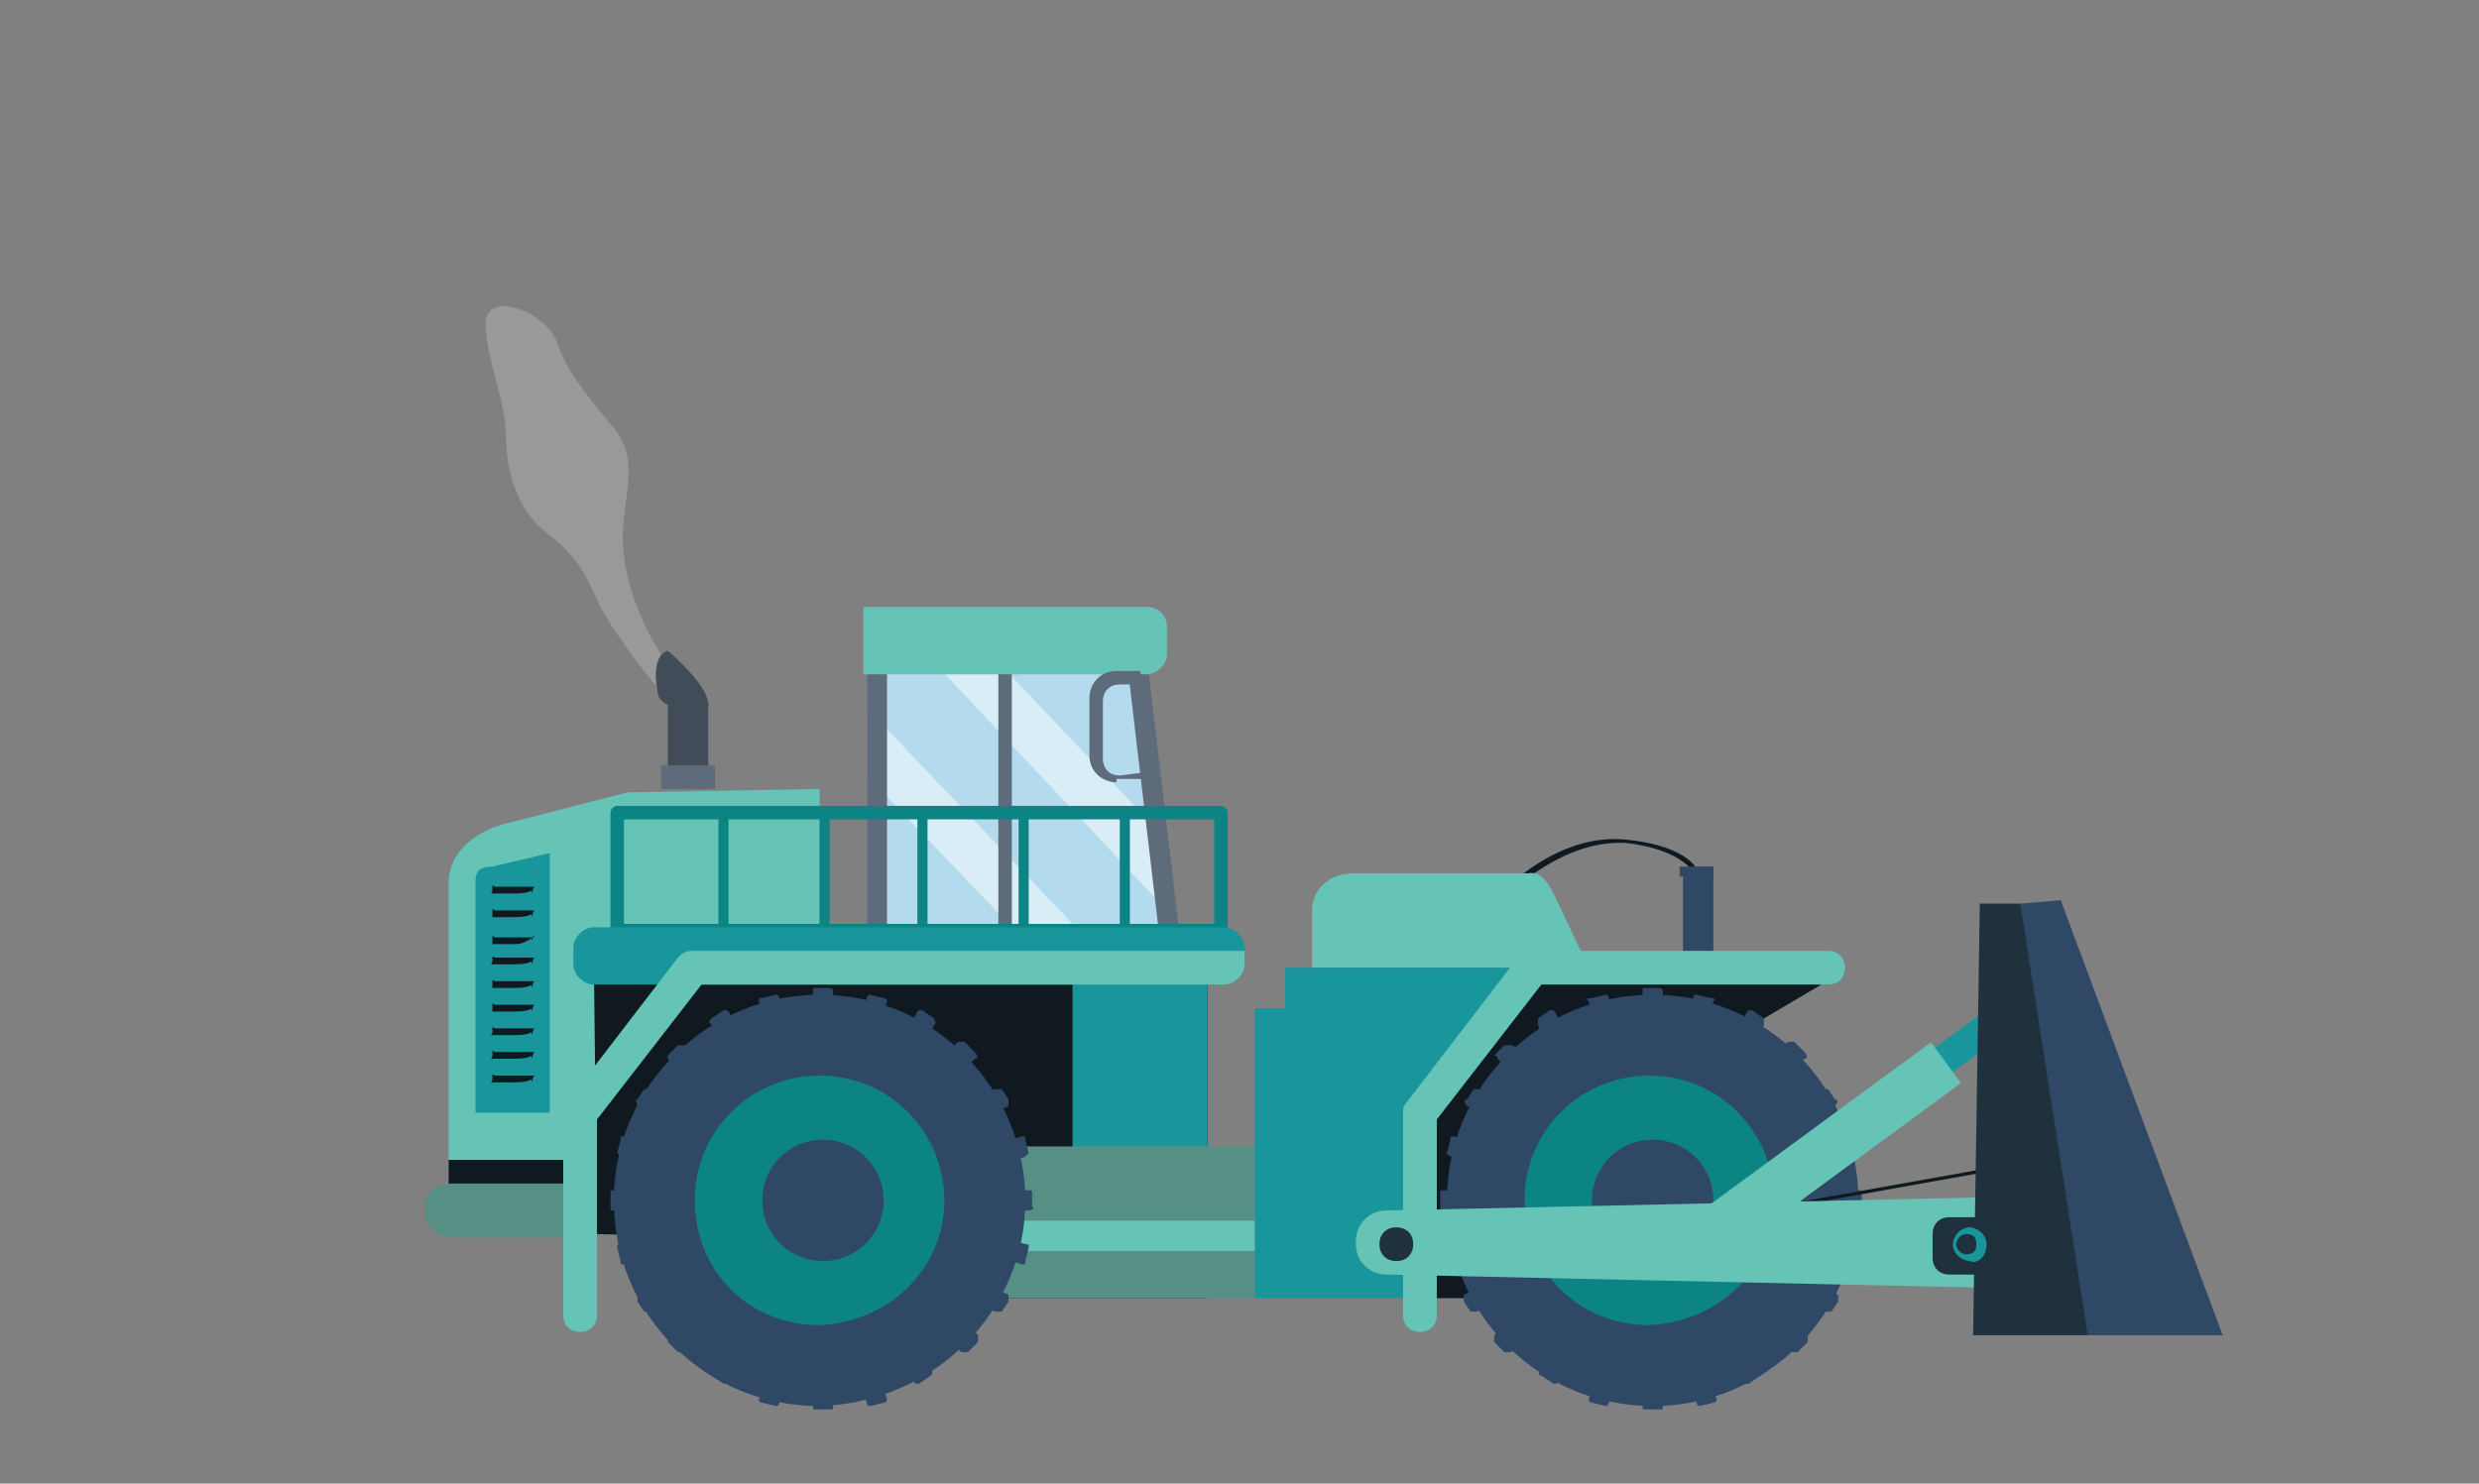 <?xml version="1.0" encoding="utf-8"?>
<!-- Generator: Adobe Illustrator 25.0.1, SVG Export Plug-In . SVG Version: 6.00 Build 0)  -->
<svg version="1.1" id="Layer_1" xmlns="http://www.w3.org/2000/svg" xmlns:xlink="http://www.w3.org/1999/xlink" x="0px" y="0px"
	 viewBox="0 0 73.5 44" style="enable-background:new 0 0 73.5 44;" xml:space="preserve">
<rect x="0" y="0" width="73.5" height="44" fill="#808080" stroke="none"/>
<style type="text/css">
	.st0{opacity:0.2;fill-rule:evenodd;clip-rule:evenodd;fill:#FFFFFF;enable-background:new    ;}
	.st1{fill-rule:evenodd;clip-rule:evenodd;fill:#101920;}
	.st2{fill-rule:evenodd;clip-rule:evenodd;fill:#B4DAEE;}
	.st3{fill-rule:evenodd;clip-rule:evenodd;fill:#D9EDF6;}
	.st4{fill-rule:evenodd;clip-rule:evenodd;fill:#5D6B7B;}
	.st5{fill-rule:evenodd;clip-rule:evenodd;fill:#65C4B5;}
	.st6{fill-rule:evenodd;clip-rule:evenodd;fill:#2E4866;}
	.st7{fill-rule:evenodd;clip-rule:evenodd;fill:#414C58;}
	.st8{fill-rule:evenodd;clip-rule:evenodd;fill:#569085;}
	.st9{fill-rule:evenodd;clip-rule:evenodd;fill:#18969C;}
	.st10{fill-rule:evenodd;clip-rule:evenodd;fill:#0D8484;}
	.st11{fill-rule:evenodd;clip-rule:evenodd;fill:#1F313D;}
</style>
<g>
	<g>
		<path class="st0" d="M19.5,20.4c0,0-1.1-1.3-1.7-2.4c-0.5-1.1-0.7-1.5-1.6-2.2c-0.9-0.7-1.2-1.9-1.2-2.9s-0.6-2.3-0.6-3.3
			c0-1,1.7-0.4,2.1,0.5c0.3,0.9,0.8,1.5,1.7,2.6c0.9,1.1,0.1,2.2,0.3,3.8c0.2,1.6,1.1,2.9,1.1,2.9L19.5,20.4z"/>
		<g>
			<path class="st1" d="M44.6,26.4c0,0,1.6-1.7,3.6-1.5c2,0.2,2.2,1,2.2,1.1l-0.1,0c0,0-0.3-0.8-2.1-1c-1.9-0.1-3.4,1.5-3.5,1.5
				L44.6,26.4z"/>
			<polygon class="st2" points="33.6,18.4 34.7,27.5 25.7,27.5 25.7,18.4 			"/>
			<polygon class="st3" points="31.9,27.5 30,27.5 25.7,23 25.7,21 			"/>
			<polygon class="st3" points="26.9,18.8 28.8,18.8 34.3,24.6 34.6,27 			"/>
			
				<rect x="33.9" y="19.5" transform="matrix(0.993 -0.117 0.117 0.993 -2.536 4.165)" class="st4" width="0.6" height="8.5"/>
			<rect x="25.7" y="19.6" class="st4" width="0.6" height="8.1"/>
			<rect x="29.6" y="19.6" class="st4" width="0.4" height="8.1"/>
			<path class="st5" d="M34.6,18.6v0.8c0,0.3-0.3,0.6-0.6,0.6h-8.4V18H34C34.3,18,34.6,18.2,34.6,18.6z"/>
			<polygon class="st6" points="60.8,39.6 65.9,39.6 61.1,26.7 59.9,26.8 			"/>
			<path class="st7" d="M19.5,20.5c0,0.3,0.3,0.4,0.3,0.4v2.4h1.2c0,0,0-1.7,0-2.4c0-0.6-1.2-1.6-1.2-1.6
				C19.4,19.4,19.4,20.1,19.5,20.5z"/>
			<path class="st5" d="M24.3,23.4v12.6h-11v-9.8c0-1,0.9-1.6,1.8-1.8l3.5-0.9L24.3,23.4L24.3,23.4z"/>
			<rect x="13.3" y="34.4" class="st1" width="4.3" height="1.2"/>
			<path class="st8" d="M17.4,36.7h-4c-0.4,0-0.8-0.3-0.8-0.8s0.3-0.8,0.8-0.8h4V36.7z"/>
			<polygon class="st1" points="54,29 41.6,29 41.5,30.8 42,30.8 42,38.5 45.7,38.5 45.7,30.7 51.8,30.5 54,29.2 			"/>
			<rect x="49.9" y="25.8" class="st6" width="0.9" height="2.9"/>
			<polygon class="st1" points="35.8,38.5 29.4,38.5 21.7,36.7 17.7,36.6 17.6,27.9 35.8,27.9 			"/>
			<rect x="31.8" y="27.9" class="st9" width="4" height="10.5"/>
			<path class="st5" d="M46.3,27l0.8,1.7h-8.2V27c0-0.6,0.5-1.1,1.2-1.1h5.2C45.8,25.8,46,26.4,46.3,27z"/>
			<polygon class="st9" points="42.2,33.1 42,38.5 37.2,38.5 37.2,29.9 38.1,29.9 38.1,28.7 46,28.7 			"/>
			<path class="st10" d="M18.3,27.8c-0.1,0-0.2-0.1-0.2-0.2v-3.5c0-0.1,0.1-0.2,0.2-0.2h17.9c0.1,0,0.2,0.1,0.2,0.2v3.5
				c0,0.1-0.1,0.2-0.2,0.2H18.3L18.3,27.8z M36,24.3H18.5v3.1H36C36,27.5,36,24.3,36,24.3z"/>
			<rect x="33.2" y="24.2" class="st10" width="0.3" height="3.3"/>
			<rect x="30.2" y="24.2" class="st10" width="0.3" height="3.3"/>
			<rect x="27.2" y="24.2" class="st10" width="0.3" height="3.3"/>
			<rect x="24.3" y="24.2" class="st10" width="0.3" height="3.3"/>
			<rect x="21.3" y="24.2" class="st10" width="0.3" height="3.3"/>
			<ellipse class="st6" cx="49" cy="35.6" rx="6.1" ry="6.1"/>
			<path class="st10" d="M52.6,35.6c0-2-1.6-3.7-3.7-3.7c-2,0-3.7,1.6-3.7,3.7s1.6,3.7,3.7,3.7C51,39.2,52.6,37.6,52.6,35.6z"/>
			<path class="st6" d="M50.8,35.6c0-1-0.8-1.8-1.8-1.8c-1,0-1.8,0.8-1.8,1.8c0,1,0.8,1.8,1.8,1.8C50,37.4,50.8,36.6,50.8,35.6z"/>
			<path class="st6" d="M49.3,29.4v0.3c0,0.1,0,0.1-0.1,0.1h-0.4c-0.1,0-0.1,0-0.1-0.1v-0.3c0-0.1,0-0.1,0.1-0.1h0.4
				C49.2,29.3,49.3,29.3,49.3,29.4z"/>
			<path class="st6" d="M49.3,41.4v0.3c0,0.1,0,0.1-0.1,0.1h-0.4c-0.1,0-0.1,0-0.1-0.1v-0.3c0-0.1,0-0.1,0.1-0.1h0.4
				C49.2,41.3,49.3,41.4,49.3,41.4z"/>
			<path class="st6" d="M55.1,35.9h-0.3c-0.1,0-0.1,0-0.1-0.1v-0.4c0-0.1,0-0.1,0.1-0.1h0.3c0.1,0,0.1,0,0.1,0.1v0.4
				C55.2,35.8,55.2,35.9,55.1,35.9z"/>
			<path class="st6" d="M43.1,35.9h-0.3c-0.1,0-0.1,0-0.1-0.1v-0.4c0-0.1,0-0.1,0.1-0.1h0.3c0.1,0,0.1,0,0.1,0.1v0.4
				C43.2,35.8,43.1,35.9,43.1,35.9z"/>
			<path class="st6" d="M55,34.3l-0.3,0.1c-0.1,0-0.1,0-0.1-0.1l-0.1-0.4c0-0.1,0-0.1,0.1-0.1l0.3-0.1c0.1,0,0.1,0,0.1,0.1l0.1,0.4
				C55.1,34.2,55,34.2,55,34.3z"/>
			<path class="st6" d="M43.4,37.4l-0.3,0.1c-0.1,0-0.1,0-0.1-0.1L42.9,37c0-0.1,0-0.1,0.1-0.1l0.3-0.1c0.1,0,0.1,0,0.1,0.1l0.1,0.4
				C43.5,37.3,43.4,37.4,43.4,37.4z"/>
			<path class="st6" d="M43,34.3l0.3,0.1c0.1,0,0.1,0,0.1-0.1l0.1-0.4c0-0.1,0-0.1-0.1-0.1l-0.3-0.1c-0.1,0-0.1,0-0.1,0.1l-0.1,0.4
				C42.8,34.2,42.9,34.2,43,34.3z"/>
			<path class="st6" d="M54.6,37.4l0.3,0.1c0.1,0,0.1,0,0.1-0.1L55,37c0-0.1,0-0.1-0.1-0.1l-0.3-0.1c-0.1,0-0.1,0-0.1,0.1l-0.1,0.4
				C54.4,37.3,54.5,37.4,54.6,37.4z"/>
			<path class="st6" d="M54.4,32.8l-0.2,0.1c0,0-0.1,0-0.2,0l-0.2-0.3c0,0,0-0.1,0-0.2l0.2-0.1c0,0,0.1,0,0.2,0l0.2,0.3
				C54.5,32.6,54.5,32.7,54.4,32.8z"/>
			<path class="st6" d="M44,38.8l-0.2,0.1c0,0-0.1,0-0.2,0l-0.2-0.3c0,0,0-0.1,0-0.2l0.2-0.1c0,0,0.1,0,0.2,0l0.2,0.3
				C44.1,38.7,44.1,38.7,44,38.8z"/>
			<path class="st6" d="M43.5,32.8l0.2,0.1c0,0,0.1,0,0.2,0l0.2-0.3c0,0,0-0.1,0-0.2l-0.2-0.1c0,0-0.1,0-0.2,0l-0.2,0.3
				C43.4,32.6,43.4,32.7,43.5,32.8z"/>
			<path class="st6" d="M53.9,38.8l0.2,0.1c0,0,0.1,0,0.2,0l0.2-0.3c0,0,0-0.1,0-0.2l-0.2-0.1c0,0-0.1,0-0.2,0l-0.2,0.3
				C53.8,38.7,53.8,38.7,53.9,38.8z"/>
			<path class="st6" d="M53.5,31.4l-0.2,0.2c0,0-0.1,0-0.2,0l-0.3-0.3c0,0,0-0.1,0-0.2l0.2-0.2c0,0,0.1,0,0.2,0l0.3,0.3
				C53.6,31.3,53.6,31.4,53.5,31.4z"/>
			<path class="st6" d="M45,39.9l-0.2,0.2c0,0-0.1,0-0.2,0l-0.3-0.3c0,0,0-0.1,0-0.2l0.2-0.2c0,0,0.1,0,0.2,0l0.3,0.3
				C45.1,39.8,45.1,39.9,45,39.9z"/>
			<path class="st6" d="M44.4,31.4l0.2,0.2c0,0,0.1,0,0.2,0l0.3-0.3c0,0,0-0.1,0-0.2L44.8,31c0,0-0.1,0-0.2,0l-0.3,0.3
				C44.4,31.3,44.4,31.4,44.4,31.4z"/>
			<path class="st6" d="M52.9,39.9l0.2,0.2c0,0,0.1,0,0.2,0l0.3-0.3c0,0,0-0.1,0-0.2l-0.2-0.2c0,0-0.1,0-0.2,0l-0.3,0.3
				C52.8,39.8,52.8,39.9,52.9,39.9z"/>
			<path class="st6" d="M52.3,30.4l-0.1,0.2c0,0-0.1,0.1-0.2,0l-0.3-0.2c0,0-0.1-0.1,0-0.2l0.1-0.2c0,0,0.1-0.1,0.2,0l0.3,0.2
				C52.3,30.3,52.3,30.3,52.3,30.4z"/>
			<path class="st6" d="M46.3,40.8L46.2,41c0,0-0.1,0.1-0.2,0l-0.3-0.2c-0.1,0-0.1-0.1,0-0.2l0.1-0.2c0,0,0.1-0.1,0.2,0l0.3,0.2
				C46.3,40.7,46.3,40.7,46.3,40.8z"/>
			<path class="st6" d="M45.6,30.4l0.1,0.2c0,0,0.1,0.1,0.2,0l0.3-0.2c0,0,0.1-0.1,0-0.2l-0.1-0.2c0,0-0.1-0.1-0.2,0l-0.3,0.2
				C45.6,30.3,45.6,30.3,45.6,30.4z"/>
			<path class="st6" d="M51.6,40.8l0.1,0.2c0,0,0.1,0.1,0.2,0l0.3-0.2c0,0,0.1-0.1,0-0.2l-0.1-0.2c0,0-0.1-0.1-0.2,0l-0.3,0.2
				C51.6,40.7,51.6,40.7,51.6,40.8z"/>
			<path class="st6" d="M50.8,29.7l-0.1,0.3c0,0.1-0.1,0.1-0.1,0.1l-0.4-0.1c-0.1,0-0.1-0.1-0.1-0.1l0.1-0.3c0-0.1,0.1-0.1,0.1-0.1
				l0.4,0.1C50.8,29.6,50.9,29.6,50.8,29.7z"/>
			<path class="st6" d="M47.8,41.3l-0.1,0.3c0,0.1-0.1,0.1-0.1,0.1l-0.4-0.1c-0.1,0-0.1-0.1-0.1-0.1l0.1-0.3c0-0.1,0.1-0.1,0.1-0.1
				l0.4,0.1C47.7,41.2,47.8,41.2,47.8,41.3z"/>
			<path class="st6" d="M47.1,29.7l0.1,0.3c0,0.1,0.1,0.1,0.1,0.1l0.4-0.1c0.1,0,0.1-0.1,0.1-0.1l-0.1-0.3c0-0.1-0.1-0.1-0.1-0.1
				l-0.4,0.1C47.1,29.6,47,29.6,47.1,29.7z"/>
			<path class="st6" d="M50.2,41.3l0.1,0.3c0,0.1,0.1,0.1,0.1,0.1l0.4-0.1c0.1,0,0.1-0.1,0.1-0.1l-0.1-0.3c0-0.1-0.1-0.1-0.1-0.1
				l-0.4,0.1C50.2,41.2,50.2,41.2,50.2,41.3z"/>
			<path class="st5" d="M54.2,29.2h-8.5l-3.1,4V39c0,0.3-0.2,0.5-0.5,0.5c-0.3,0-0.5-0.2-0.5-0.5v-6c0-0.1,0-0.2,0.1-0.3l3.3-4.3
				c0.1-0.1,0.2-0.2,0.4-0.2h8.8c0.3,0,0.5,0.2,0.5,0.5C54.7,29,54.5,29.2,54.2,29.2L54.2,29.2z"/>
			<rect x="28.8" y="34" class="st8" width="8.4" height="4.5"/>
			<rect x="28.8" y="36.2" class="st5" width="8.4" height="0.9"/>
			<path class="st6" d="M30.4,35.6c0-3.3-2.7-6.1-6.1-6.1c-3.3,0-6.1,2.7-6.1,6.1c0,3.4,2.7,6.1,6.1,6.1
				C27.7,41.6,30.4,38.9,30.4,35.6z"/>
			<path class="st10" d="M28,35.6c0-2-1.6-3.7-3.7-3.7c-2,0-3.7,1.6-3.7,3.7s1.6,3.7,3.7,3.7C26.4,39.2,28,37.6,28,35.6z"/>
			<path class="st6" d="M26.2,35.6c0-1-0.8-1.8-1.8-1.8c-1,0-1.8,0.8-1.8,1.8c0,1,0.8,1.8,1.8,1.8C25.4,37.4,26.2,36.6,26.2,35.6z"
				/>
			<path class="st6" d="M24.7,29.4v0.3c0,0.1,0,0.1-0.1,0.1h-0.4c-0.1,0-0.1,0-0.1-0.1v-0.3c0-0.1,0-0.1,0.1-0.1h0.4
				C24.6,29.3,24.7,29.3,24.7,29.4z"/>
			<path class="st6" d="M24.7,41.4v0.3c0,0.1,0,0.1-0.1,0.1h-0.4c-0.1,0-0.1,0-0.1-0.1v-0.3c0-0.1,0-0.1,0.1-0.1h0.4
				C24.7,41.3,24.7,41.3,24.7,41.4z"/>
			<path class="st6" d="M30.5,35.9h-0.3c-0.1,0-0.1,0-0.1-0.1v-0.4c0-0.1,0-0.1,0.1-0.1h0.3c0.1,0,0.1,0,0.1,0.1v0.4
				C30.7,35.8,30.6,35.9,30.5,35.9z"/>
			<path class="st6" d="M18.5,35.9h-0.3c-0.1,0-0.1,0-0.1-0.1v-0.4c0-0.1,0-0.1,0.1-0.1h0.3c0.1,0,0.1,0,0.1,0.1v0.4
				C18.6,35.8,18.6,35.9,18.5,35.9z"/>
			<path class="st6" d="M30.4,34.3l-0.3,0.1c-0.1,0-0.1,0-0.1-0.1l-0.1-0.4c0-0.1,0-0.1,0.1-0.1l0.3-0.1c0.1,0,0.1,0,0.1,0.1
				l0.1,0.4C30.5,34.2,30.5,34.2,30.4,34.3z"/>
			<path class="st6" d="M18.8,37.4l-0.3,0.1c-0.1,0-0.1,0-0.1-0.1L18.3,37c0-0.1,0-0.1,0.1-0.1l0.3-0.1c0.1,0,0.1,0,0.1,0.1l0.1,0.4
				C18.9,37.3,18.9,37.4,18.8,37.4z"/>
			<path class="st6" d="M18.4,34.3l0.3,0.1c0.1,0,0.1,0,0.1-0.1l0.1-0.4c0-0.1,0-0.1-0.1-0.1l-0.3-0.1c-0.1,0-0.1,0-0.1,0.1
				l-0.1,0.4C18.3,34.2,18.3,34.2,18.4,34.3z"/>
			<path class="st6" d="M30,37.4l0.3,0.1c0.1,0,0.1,0,0.1-0.1l0.1-0.4c0-0.1,0-0.1-0.1-0.1l-0.3-0.1c-0.1,0-0.1,0-0.1,0.1l-0.1,0.4
				C29.9,37.3,29.9,37.4,30,37.4z"/>
			<path class="st6" d="M29.9,32.8l-0.2,0.1c-0.1,0-0.1,0-0.2,0l-0.2-0.3c0,0,0-0.1,0-0.2l0.2-0.1c0,0,0.1,0,0.2,0l0.2,0.3
				C29.9,32.6,29.9,32.7,29.9,32.8z"/>
			<path class="st6" d="M19.5,38.8l-0.2,0.1c0,0-0.1,0-0.2,0l-0.2-0.3c0,0,0-0.1,0-0.2l0.2-0.1c0,0,0.1,0,0.2,0l0.2,0.3
				C19.5,38.7,19.5,38.7,19.5,38.8z"/>
			<path class="st6" d="M18.9,32.8l0.2,0.1c0,0,0.1,0,0.2,0l0.2-0.3c0,0,0-0.1,0-0.2l-0.2-0.1c0,0-0.1,0-0.2,0l-0.2,0.3
				C18.8,32.6,18.9,32.7,18.9,32.8z"/>
			<path class="st6" d="M29.3,38.8l0.2,0.1c0,0,0.1,0,0.2,0l0.2-0.3c0,0,0-0.1,0-0.2l-0.2-0.1c-0.1,0-0.1,0-0.2,0l-0.2,0.3
				C29.2,38.7,29.3,38.7,29.3,38.8z"/>
			<path class="st6" d="M28.9,31.4l-0.2,0.2c0,0-0.1,0-0.2,0l-0.3-0.3c0,0,0-0.1,0-0.2l0.2-0.2c0,0,0.1,0,0.2,0l0.3,0.3
				C29,31.3,29,31.4,28.9,31.4z"/>
			<path class="st6" d="M20.5,39.9l-0.2,0.2c0,0-0.1,0-0.2,0l-0.3-0.3c0,0,0-0.1,0-0.2l0.2-0.2c0,0,0.1,0,0.2,0l0.3,0.3
				C20.5,39.8,20.5,39.9,20.5,39.9z"/>
			<path class="st6" d="M19.8,31.4l0.2,0.2c0,0,0.1,0,0.2,0l0.3-0.3c0,0,0-0.1,0-0.2L20.3,31c0,0-0.1,0-0.2,0l-0.3,0.3
				C19.8,31.3,19.8,31.4,19.8,31.4z"/>
			<path class="st6" d="M28.3,39.9l0.2,0.2c0,0,0.1,0,0.2,0l0.3-0.3c0,0,0-0.1,0-0.2l-0.2-0.2c0,0-0.1,0-0.2,0l-0.3,0.3
				C28.3,39.8,28.3,39.9,28.3,39.9z"/>
			<path class="st6" d="M27.7,30.4l-0.1,0.2c0,0-0.1,0.1-0.2,0l-0.3-0.2c0,0-0.1-0.1,0-0.2l0.1-0.2c0,0,0.1-0.1,0.2,0l0.3,0.2
				C27.7,30.3,27.8,30.3,27.7,30.4z"/>
			<path class="st6" d="M21.7,40.8L21.6,41c0,0-0.1,0.1-0.2,0l-0.3-0.2c0,0-0.1-0.1,0-0.2l0.1-0.2c0,0,0.1-0.1,0.2,0l0.3,0.2
				C21.7,40.7,21.8,40.7,21.7,40.8z"/>
			<path class="st6" d="M21.1,30.4l0.1,0.2c0,0,0.1,0.1,0.2,0l0.3-0.2c0,0,0.1-0.1,0-0.2l-0.1-0.2c0,0-0.1-0.1-0.2,0l-0.3,0.2
				C21,30.3,21,30.3,21.1,30.4z"/>
			<path class="st6" d="M27,40.8l0.1,0.2c0,0,0.1,0.1,0.2,0l0.3-0.2c0,0,0.1-0.1,0-0.2l-0.1-0.2c0,0-0.1-0.1-0.2,0l-0.3,0.2
				C27,40.7,27,40.7,27,40.8z"/>
			<path class="st6" d="M26.3,29.7l-0.1,0.3c0,0.1-0.1,0.1-0.1,0.1l-0.4-0.1c-0.1,0-0.1-0.1-0.1-0.1l0.1-0.3c0-0.1,0.1-0.1,0.1-0.1
				l0.4,0.1C26.2,29.6,26.3,29.6,26.3,29.7z"/>
			<path class="st6" d="M23.2,41.3l-0.1,0.3c0,0.1-0.1,0.1-0.1,0.1l-0.4-0.1c-0.1,0-0.1-0.1-0.1-0.1l0.1-0.3c0-0.1,0.1-0.1,0.1-0.1
				l0.4,0.1C23.2,41.2,23.2,41.2,23.2,41.3z"/>
			<path class="st6" d="M22.5,29.7l0.1,0.3c0,0.1,0.1,0.1,0.1,0.1l0.4-0.1c0.1,0,0.1-0.1,0.1-0.1l-0.1-0.3c0-0.1-0.1-0.1-0.1-0.1
				l-0.4,0.1C22.5,29.6,22.5,29.6,22.5,29.7z"/>
			<path class="st6" d="M25.6,41.3l0.1,0.3c0,0.1,0.1,0.1,0.1,0.1l0.4-0.1c0.1,0,0.1-0.1,0.1-0.1l-0.1-0.3c0-0.1-0.1-0.1-0.1-0.1
				l-0.4,0.1C25.6,41.2,25.6,41.2,25.6,41.3z"/>
			<path class="st9" d="M36.9,28.1v0.5c0,0.3-0.3,0.6-0.6,0.6H17.6c-0.3,0-0.6-0.3-0.6-0.6v-0.5c0-0.3,0.3-0.6,0.6-0.6h18.7
				C36.6,27.5,36.9,27.8,36.9,28.1z"/>
			<path class="st5" d="M20.8,29.2l-3.1,4V39c0,0.3-0.2,0.5-0.5,0.5c-0.3,0-0.5-0.2-0.5-0.5v-6c0-0.1,0-0.2,0.1-0.3l3.3-4.3
				c0.1-0.1,0.2-0.2,0.4-0.2h16.4v0.4c0,0.3-0.3,0.6-0.6,0.6h-7L20.8,29.2L20.8,29.2z"/>
			<path class="st9" d="M16.3,33h-2.2v-6.9c0-0.3,0.2-0.4,0.5-0.4l1.7-0.4L16.3,33L16.3,33L16.3,33z"/>
			<path class="st1" d="M15.8,30.6C15.8,30.6,15.8,30.7,15.8,30.6C15.8,30.7,15.7,30.7,15.8,30.6c-0.2,0.1-0.4,0.1-0.6,0.1
				c-0.2,0-0.3,0-0.5,0c0,0,0,0-0.1,0s0,0,0-0.1c0,0,0,0,0,0c0,0,0,0,0,0c0,0,0,0,0-0.1s0,0,0.1,0c0.2,0,0.3,0,0.5,0
				c0.2,0,0.3,0,0.5,0c0,0,0,0,0.1,0S15.8,30.5,15.8,30.6C15.8,30.6,15.8,30.6,15.8,30.6C15.8,30.6,15.8,30.6,15.8,30.6L15.8,30.6z
				 M15.8,26.4C15.8,26.5,15.8,26.5,15.8,26.4C15.8,26.5,15.7,26.5,15.8,26.4c-0.2,0.1-0.4,0.1-0.6,0.1c-0.2,0-0.3,0-0.5,0
				c0,0,0,0-0.1,0s0,0,0-0.1s0,0,0,0c0,0,0,0,0,0c0,0,0,0,0-0.1s0,0,0.1,0c0.2,0,0.3,0,0.5,0c0.2,0,0.3,0,0.5,0c0,0,0,0,0.1,0
				S15.8,26.3,15.8,26.4C15.8,26.4,15.8,26.4,15.8,26.4C15.8,26.4,15.8,26.4,15.8,26.4L15.8,26.4z M15.8,27.1
				C15.8,27.2,15.8,27.2,15.8,27.1C15.8,27.2,15.7,27.2,15.8,27.1c-0.2,0.1-0.4,0.1-0.6,0.1c-0.2,0-0.3,0-0.5,0c0,0,0,0-0.1,0
				c0,0,0,0,0-0.1s0,0,0,0c0,0,0,0,0,0c0,0,0,0,0-0.1s0,0,0.1,0c0.2,0,0.3,0,0.5,0c0.2,0,0.3,0,0.5,0c0,0,0,0,0.1,0
				S15.8,27,15.8,27.1C15.8,27.1,15.8,27.1,15.8,27.1C15.8,27.1,15.8,27.1,15.8,27.1L15.8,27.1z M15.8,27.8
				C15.8,27.9,15.8,27.9,15.8,27.8C15.8,27.9,15.7,27.9,15.8,27.8C15.5,28,15.4,28,15.2,28c-0.2,0-0.3,0-0.5,0c0,0,0,0-0.1,0
				c0,0,0,0,0-0.1s0,0,0,0c0,0,0,0,0,0c0,0,0,0,0-0.1s0,0,0.1,0c0.2,0,0.3,0,0.5,0c0.2,0,0.3,0,0.5,0c0,0,0,0,0.1,0
				S15.8,27.7,15.8,27.8C15.8,27.8,15.8,27.8,15.8,27.8C15.8,27.8,15.8,27.8,15.8,27.8L15.8,27.8z M15.8,28.5
				C15.8,28.6,15.8,28.6,15.8,28.5C15.8,28.6,15.7,28.6,15.8,28.5c-0.2,0.1-0.4,0.1-0.6,0.1c-0.2,0-0.3,0-0.5,0c0,0,0,0-0.1,0
				s0,0,0-0.1s0,0,0,0c0,0,0,0,0,0c0,0,0,0,0-0.1s0,0,0.1,0c0.2,0,0.3,0,0.5,0c0.2,0,0.3,0,0.5,0c0,0,0,0,0.1,0S15.8,28.4,15.8,28.5
				C15.8,28.5,15.8,28.5,15.8,28.5C15.8,28.5,15.8,28.5,15.8,28.5L15.8,28.5z M15.8,31.3C15.8,31.4,15.8,31.4,15.8,31.3
				C15.8,31.4,15.7,31.4,15.8,31.3c-0.2,0.1-0.4,0.1-0.6,0.1c-0.2,0-0.3,0-0.5,0c0,0,0,0-0.1,0s0,0,0-0.1s0,0,0,0c0,0,0,0,0,0
				c0,0,0,0,0-0.1s0,0,0.1,0c0.2,0,0.3,0,0.5,0c0.2,0,0.3,0,0.5,0c0,0,0,0,0.1,0S15.8,31.2,15.8,31.3C15.8,31.3,15.8,31.3,15.8,31.3
				C15.8,31.3,15.8,31.3,15.8,31.3L15.8,31.3z M15.8,29.2C15.8,29.3,15.8,29.3,15.8,29.2C15.8,29.3,15.7,29.3,15.8,29.2
				c-0.2,0.1-0.4,0.1-0.6,0.1c-0.2,0-0.3,0-0.5,0c0,0,0,0-0.1,0c0,0,0,0,0-0.1s0,0,0,0c0,0,0,0,0,0c0,0,0,0,0-0.1s0,0,0.1,0
				c0.2,0,0.3,0,0.5,0c0.2,0,0.3,0,0.5,0c0,0,0,0,0.1,0S15.8,29.1,15.8,29.2C15.8,29.2,15.8,29.2,15.8,29.2
				C15.8,29.2,15.8,29.2,15.8,29.2L15.8,29.2z M15.8,32C15.8,32,15.8,32.1,15.8,32C15.8,32.1,15.7,32.1,15.8,32
				c-0.2,0.1-0.4,0.1-0.6,0.1c-0.2,0-0.3,0-0.5,0c0,0,0,0-0.1,0s0,0,0-0.1s0,0,0,0c0,0,0,0,0,0c0,0,0,0,0-0.1s0,0,0.1,0
				c0.2,0,0.3,0,0.5,0c0.2,0,0.3,0,0.5,0c0,0,0,0,0.1,0S15.8,31.9,15.8,32C15.8,31.9,15.8,31.9,15.8,32C15.8,32,15.8,32,15.8,32
				L15.8,32z M15.8,29.9C15.8,29.9,15.8,30,15.8,29.9C15.8,30,15.7,30,15.8,29.9c-0.2,0.1-0.4,0.1-0.6,0.1c-0.2,0-0.3,0-0.5,0
				c0,0,0,0-0.1,0c0,0,0,0,0-0.1s0,0,0,0c0,0,0,0,0,0c0,0,0,0,0-0.1s0,0,0.1,0c0.2,0,0.3,0,0.5,0c0.2,0,0.3,0,0.5,0c0,0,0,0,0.1,0
				S15.8,29.8,15.8,29.9C15.8,29.8,15.8,29.8,15.8,29.9C15.8,29.9,15.8,29.9,15.8,29.9L15.8,29.9z"/>
			<rect x="19.6" y="22.7" class="st4" width="1.6" height="0.7"/>
			
				<rect x="52.3" y="35.2" transform="matrix(0.984 -0.176 0.176 0.984 -5.327 10.396)" class="st1" width="7.4" height="0.1"/>
			
				<rect x="57.1" y="30.5" transform="matrix(0.806 -0.592 0.592 0.806 -7.026 40.524)" class="st9" width="2.5" height="0.9"/>
			<rect x="49.9" y="33.3" transform="matrix(0.806 -0.592 0.592 0.806 -9.612 38.704)" class="st5" width="8.6" height="1.5"/>
			<path class="st5" d="M59.3,38.2l-18.2-0.4c-0.5,0-0.9-0.4-0.9-0.9v-0.1c0-0.5,0.4-0.9,0.9-0.9l18.2-0.4V38.2z"/>
			<path class="st11" d="M41.9,36.9c0-0.3-0.2-0.5-0.5-0.5c-0.3,0-0.5,0.2-0.5,0.5c0,0.3,0.2,0.5,0.5,0.5
				C41.7,37.4,41.9,37.2,41.9,36.9z"/>
			<polygon class="st11" points="61.9,39.6 58.5,39.6 58.7,26.8 59.9,26.8 			"/>
			<rect x="49.8" y="25.7" class="st6" width="1" height="0.3"/>
			<path class="st11" d="M59.3,36.6v0.7c0,0.3-0.2,0.5-0.5,0.5h-1c-0.3,0-0.5-0.2-0.5-0.5v-0.7c0-0.3,0.2-0.5,0.5-0.5h1
				C59.1,36.2,59.3,36.4,59.3,36.6z"/>
			<path class="st9" d="M58.9,36.9c0-0.3-0.3-0.5-0.5-0.5c-0.3,0-0.5,0.3-0.5,0.5c0,0.3,0.3,0.5,0.5,0.5
				C58.6,37.5,58.9,37.3,58.9,36.9z"/>
			<path class="st11" d="M58.6,36.9c0-0.2-0.1-0.3-0.3-0.3S58,36.8,58,36.9s0.1,0.3,0.3,0.3C58.5,37.2,58.6,37.1,58.6,36.9z"/>
			<path class="st4" d="M33.1,23.2c-0.4,0-0.8-0.3-0.8-0.8v-1.7c0-0.4,0.3-0.8,0.8-0.8h0.7l0.5,3.2H33.1L33.1,23.2z M34,22.9
				l-0.4-2.6h-0.4c-0.3,0-0.5,0.2-0.5,0.5v1.7c0,0.3,0.2,0.5,0.5,0.5L34,22.9L34,22.9z"/>
		</g>
	</g>
</g>
</svg>
